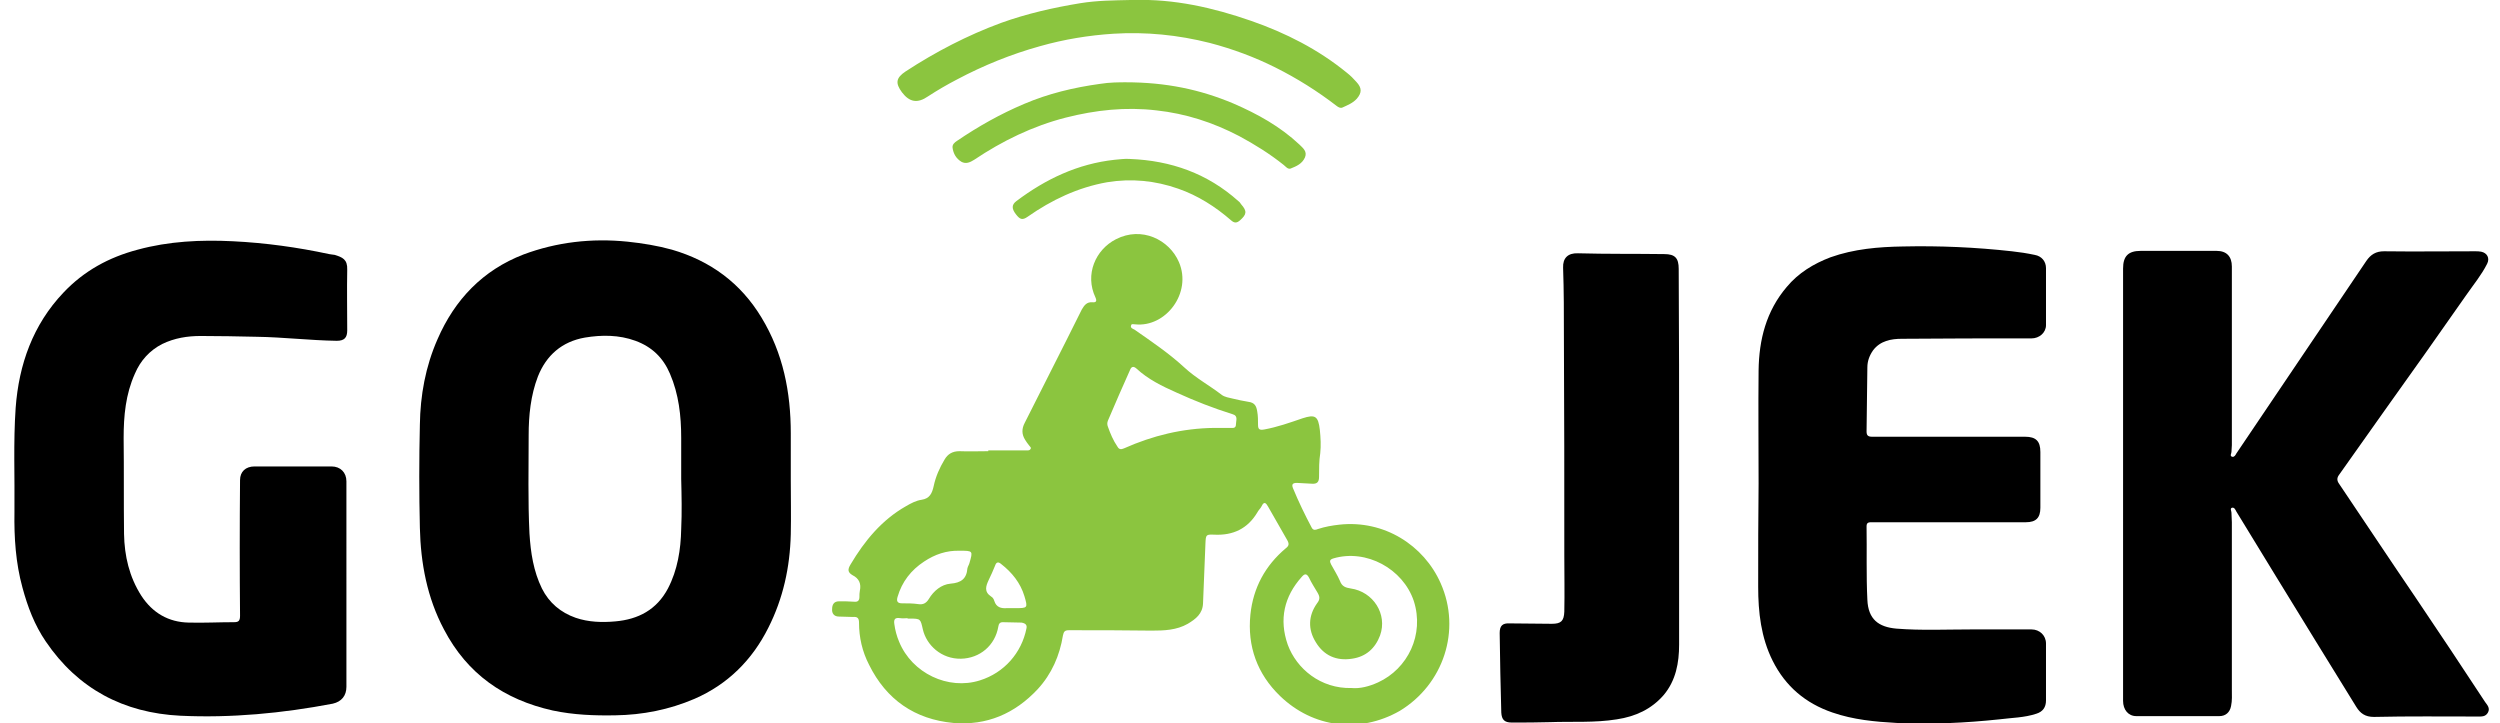 <svg xmlns="http://www.w3.org/2000/svg" xmlns:xlink="http://www.w3.org/1999/xlink" id="Layer_1" x="0" y="0" enable-background="new 0 0 62.28 18.02" version="1.1" viewBox="0 0 62.28 18.02" xml:space="preserve"><g display="none"><path fill="#27A626" d="M27.36,6.75c0,1.14,0.04,1.91-0.01,2.67c-0.12,1.98-0.86,3.68-2.51,4.88 c-0.72,0.52-1.6,0.76-2.44,0.86c-1.48,0.19-3,0.15-4.37-0.57c-1.82-0.95-2.7-2.55-3-4.51c-0.25-1.61-0.15-3.24-0.1-4.86 c0.06-1.95,0.73-3.69,2.33-4.9c0.85-0.64,1.85-0.96,2.95-1.04c0.97-0.07,1.92-0.08,2.88,0.13c1.99,0.44,3.66,2.21,4.09,4.22 C27.42,4.8,27.29,5.96,27.36,6.75z M23.75,7.09c0-0.69,0.03-1.38-0.01-2.07c-0.04-0.8-0.3-1.59-0.9-2.1 c-0.85-0.72-1.9-0.79-2.9-0.32c-0.91,0.43-1.21,1.28-1.32,2.24c-0.09,0.78,0.01,1.56-0.05,2.34c-0.09,0.99-0.06,1.98,0.17,2.94 c0.22,0.9,0.66,1.6,1.66,1.9c1.34,0.4,2.87-0.47,3.18-1.81C23.82,9.17,23.73,8.13,23.75,7.09z" display="inline"/><path fill="#27A626" d="M53.04,7.95c0,0.37,0,0.73,0,1.1c0,1.77-0.01,3.55,0.01,5.32 c0.01,0.48-0.16,0.68-0.65,0.66c-0.77-0.02-1.53-0.02-2.3,0c-0.44,0.01-0.65-0.15-0.65-0.61c0-4.8,0-9.6,0-14.4 c0-0.47,0.24-0.68,0.69-0.68c0.75,0,1.49-0.01,2.24,0c0.38,0.01,0.65,0.13,0.69,0.61c0.1,1.23,0.04,2.46,0.03,3.69 c-0.01,0.88,0,1.76,0,2.8c0.76-1.09,1.44-2.04,2.1-3.01c0.72-1.04,1.49-2.05,2.12-3.14c0.44-0.76,1-0.95,1.8-0.89 c0.67,0.05,1.34,0,2.02,0.01c0.53,0.01,0.65,0.21,0.38,0.66c-0.28,0.46-0.62,0.88-0.93,1.32c-1.02,1.41-2.02,2.84-2.95,4.32 c-0.2,0.31-0.43,0.61-0.68,0.89c-0.27,0.29-0.23,0.55-0.03,0.85c0.57,0.86,1.13,1.74,1.7,2.61c0.82,1.26,1.64,2.52,2.46,3.78 c0.15,0.23,0.36,0.43,0.5,0.67c0.17,0.29,0.12,0.52-0.27,0.52c-1.14,0-2.28,0-3.42,0c-0.3,0-0.47-0.2-0.61-0.43 c-0.89-1.48-1.76-2.97-2.66-4.44c-0.46-0.75-0.96-1.48-1.44-2.22C53.13,7.94,53.08,7.94,53.04,7.95z" display="inline"/><path fill="#27A626" d="M12.34,10.75c0,1.08-0.01,2.17,0,3.25c0,0.46-0.17,0.69-0.64,0.82 c-1.91,0.5-3.87,0.6-5.77,0.31c-2.51-0.37-4.24-2.18-4.68-5.08C1.02,8.53,1.21,7,1.13,5.47C1.06,3.98,1.49,2.63,2.31,1.45 C2.96,0.53,3.9-0.17,5.06-0.44c1.12-0.26,2.25-0.4,3.41-0.37c0.93,0.02,1.83,0.19,2.74,0.38c1.13,0.25,1.13,0.25,1.13,1.44 c0,0.04,0,0.07,0,0.11c-0.02,1.5,0.25,1.38-1.4,1.29C9.9,2.36,8.85,2.38,7.81,2.33C5.84,2.24,5.03,3.15,4.88,4.86 c-0.15,1.7-0.32,3.46,0.11,5.13c0.39,1.5,0.71,2.18,2.56,2.11c1.21-0.04,1.21-0.03,1.21-1.23c0-1.1,0-2.2,0-3.3 c0-0.66,0.17-0.82,0.83-0.82c0.62,0,1.23,0,1.85,0c0.75,0,0.89,0.14,0.89,0.87C12.34,8.66,12.34,9.71,12.34,10.75z" display="inline"/><path fill="#27A626" d="M36.98,7.31c0-1.38-0.03-2.76,0.01-4.14c0.03-1.45,0.56-2.67,1.88-3.4 c0.83-0.45,1.78-0.51,2.7-0.56c1.32-0.07,2.65,0.04,3.97,0.12c0.92,0.06,1.08,0.24,1.09,1.17c0,0.35-0.01,0.71,0,1.06 c0.02,0.47-0.19,0.68-0.66,0.68c-1.34-0.01-2.69,0-4.03,0.02C40.93,2.27,40.6,2.6,40.59,3.6c0,0.45,0.07,0.91-0.02,1.34 c-0.12,0.62,0.16,0.67,0.66,0.67c1.38-0.02,2.76-0.01,4.14-0.01c0.9,0,1.04,0.15,1.06,1.02c0.04,2.21-0.14,1.77-1.83,1.8 c-1.21,0.02-2.42,0.05-3.64,0.03c-0.33,0-0.38,0.11-0.38,0.38c0,0.69-0.01,1.38,0,2.07c0.01,0.79,0.38,1.18,1.2,1.2 c1.36,0.02,2.73,0.01,4.09,0.02c0.66,0,0.75,0.09,0.76,0.73c0.01,0.5,0,1.01,0,1.51c0,0.37-0.17,0.58-0.55,0.64 c-1.97,0.27-3.94,0.38-5.9,0.08c-1.92-0.28-3.15-1.8-3.18-3.8C36.97,9.96,36.98,8.64,36.98,7.31z" display="inline"/><path fill="#27A626" d="M33.86,7.77c0,2.39,0.02,4.78-0.01,7.16c-0.01,0.86-0.12,1.71-0.62,2.5 c-0.56,0.88-1.38,1.21-2.31,1.36c-0.58,0.09-1.19,0.03-1.79,0.01c-0.55-0.01-0.74-0.27-0.7-0.82c0.03-0.54,0.05-1.08,0.01-1.62 c-0.02-0.25,0.03-0.34,0.26-0.36c0.26-0.02,0.52-0.11,0.77-0.08c0.49,0.05,0.74-0.13,0.76-0.62c0.01-0.3,0.04-0.59,0.04-0.89 c0-4.74,0-9.48,0-14.21c0-0.74,0-0.73,0.77-0.78c0.72-0.05,1.45,0.05,2.18-0.07c0.29-0.05,0.54,0.13,0.56,0.48 c0.02,0.33,0.08,0.67,0.08,1C33.86,3.15,33.86,5.46,33.86,7.77L33.86,7.77z" display="inline"/></g><g><path d="M52.89,12.04c0-1.78,0-3.57,0-5.35c0-0.31,0.13-0.44,0.44-0.44c0.63,0,1.26,0,1.89,0c0.25,0,0.38,0.14,0.38,0.39 c0,1.48,0,2.97,0,4.45c0,0.06-0.01,0.11-0.01,0.17c0,0.04-0.05,0.1,0.02,0.12c0.05,0.01,0.08-0.04,0.1-0.08 c0.56-0.83,1.12-1.66,1.68-2.49c0.52-0.77,1.04-1.54,1.56-2.31c0.11-0.16,0.24-0.24,0.44-0.24c0.76,0.01,1.52,0,2.27,0 c0.05,0,0.1,0,0.15,0.01c0.15,0.03,0.22,0.16,0.15,0.3c-0.14,0.28-0.34,0.52-0.52,0.78c-0.67,0.96-1.35,1.92-2.03,2.87 c-0.38,0.54-0.76,1.07-1.14,1.61c-0.06,0.08-0.05,0.15,0,0.22c0.64,0.95,1.27,1.9,1.91,2.84c0.58,0.86,1.16,1.73,1.73,2.6 c0.05,0.07,0.13,0.15,0.07,0.26c-0.06,0.11-0.16,0.1-0.26,0.1c-0.86,0-1.72-0.01-2.58,0.01c-0.22,0-0.34-0.09-0.44-0.25 c-0.67-1.08-1.33-2.16-2-3.25c-0.33-0.54-0.66-1.08-0.99-1.62c-0.02-0.04-0.05-0.11-0.11-0.09c-0.05,0.02-0.01,0.08-0.01,0.12 c0,0.08,0.01,0.16,0.01,0.24c0,1.39,0,2.78,0,4.17c0,0.14,0.01,0.27-0.02,0.41c-0.03,0.16-0.14,0.25-0.29,0.25 c-0.69,0-1.38,0-2.07,0c-0.2,0-0.33-0.16-0.33-0.38c0-0.59,0-1.18,0-1.77C52.89,14.47,52.89,13.26,52.89,12.04z"/><path d="M8.63,14.57c0,0.85,0,1.7,0,2.54c0,0.22-0.12,0.37-0.34,0.42c-1.26,0.24-2.53,0.36-3.8,0.3c-1.41-0.07-2.55-0.67-3.35-1.85 c-0.28-0.41-0.45-0.86-0.58-1.34c-0.17-0.62-0.21-1.25-0.2-1.88c0.01-0.87-0.03-1.74,0.03-2.6c0.08-1.08,0.43-2.07,1.19-2.87 c0.51-0.54,1.13-0.88,1.85-1.07C4.2,6.01,5,5.97,5.8,6.01c0.81,0.04,1.61,0.15,2.4,0.32c0.04,0.01,0.09,0.01,0.14,0.02 c0.19,0.06,0.32,0.11,0.31,0.37c-0.01,0.5,0,1.01,0,1.51c0,0.18-0.07,0.26-0.26,0.26c-0.67-0.01-1.33-0.09-1.99-0.1 C5.93,8.38,5.46,8.37,5,8.37c-0.33,0-0.65,0.05-0.96,0.2C3.73,8.73,3.5,8.98,3.36,9.31c-0.23,0.51-0.28,1.05-0.28,1.6 c0.01,0.8,0,1.59,0.01,2.39c0.01,0.55,0.13,1.07,0.43,1.54C3.8,15.27,4.2,15.5,4.7,15.51c0.38,0.01,0.75-0.01,1.13-0.01 c0.11,0,0.15-0.03,0.15-0.16c-0.01-1.13-0.01-2.25,0-3.38c0-0.21,0.14-0.34,0.36-0.34c0.64,0,1.28,0,1.92,0 c0.22,0,0.37,0.15,0.37,0.37C8.63,12.85,8.63,13.71,8.63,14.57C8.63,14.57,8.63,14.57,8.63,14.57z"/><path d="M43.81,12.05c0-0.94-0.01-1.88,0-2.82c0.01-0.77,0.19-1.48,0.7-2.08c0.29-0.35,0.67-0.58,1.09-0.74 c0.59-0.21,1.2-0.26,1.81-0.27c0.91-0.02,1.81,0.02,2.71,0.12c0.19,0.02,0.38,0.05,0.57,0.09c0.17,0.03,0.28,0.16,0.28,0.33 c0,0.47,0,0.94,0,1.42c0,0.19-0.17,0.33-0.36,0.33c-1.08,0-2.16,0-3.23,0.01c-0.27,0-0.54,0.05-0.72,0.29 c-0.09,0.13-0.14,0.27-0.14,0.42c-0.01,0.53-0.01,1.07-0.02,1.6c0,0.1,0.04,0.13,0.14,0.13c1.27,0,2.54,0,3.81,0 c0.27,0,0.38,0.11,0.38,0.38c0,0.46,0,0.92,0,1.39c0,0.25-0.11,0.36-0.36,0.36c-1.28,0-2.55,0-3.83,0c-0.08,0-0.14,0-0.14,0.1 c0.01,0.61-0.01,1.22,0.02,1.83c0.02,0.49,0.28,0.68,0.72,0.72c0.62,0.05,1.25,0.02,1.88,0.02c0.5,0,1,0,1.49,0 c0.2,0,0.36,0.15,0.36,0.35c0,0.47,0,0.94,0,1.42c0,0.17-0.08,0.28-0.24,0.33c-0.3,0.1-0.61,0.1-0.92,0.14 c-0.85,0.09-1.7,0.13-2.56,0.09c-0.54-0.03-1.08-0.08-1.6-0.26c-0.67-0.23-1.17-0.65-1.49-1.29c-0.29-0.58-0.36-1.21-0.36-1.84 C43.8,13.73,43.8,12.89,43.81,12.05C43.8,12.05,43.8,12.05,43.81,12.05z"/><path d="M41.83,11.48c0,1.53,0,3.06,0,4.58c0,0.45-0.08,0.89-0.38,1.25c-0.31,0.36-0.71,0.54-1.17,0.61 c-0.55,0.09-1.11,0.05-1.66,0.07c-0.32,0.01-0.64,0.01-0.96,0.01c-0.18,0-0.25-0.07-0.26-0.25c-0.02-0.66-0.03-1.32-0.04-1.98 c0-0.18,0.07-0.25,0.25-0.24c0.35,0,0.7,0.01,1.05,0.01c0.23,0,0.3-0.07,0.31-0.3c0.01-0.47,0-0.93,0-1.4c0-1.82,0-3.63-0.01-5.45 c0-0.57,0-1.15-0.02-1.72c-0.01-0.24,0.12-0.37,0.37-0.36c0.72,0.02,1.43,0.01,2.15,0.02c0.27,0,0.36,0.1,0.36,0.37 C41.83,8.29,41.83,9.88,41.83,11.48z"/><path fill="#8BC53F" d="M28.16,0c0.03,0,0.05,0,0.08,0c1.01-0.03,1.98,0.19,2.93,0.52c0.86,0.3,1.67,0.71,2.38,1.29 c0.09,0.07,0.17,0.15,0.24,0.23c0.14,0.15,0.14,0.27,0.01,0.42c-0.1,0.11-0.23,0.16-0.36,0.22c-0.05,0.02-0.1-0.01-0.14-0.04 c-0.48-0.37-0.99-0.69-1.53-0.96c-0.52-0.26-1.06-0.46-1.63-0.61c-0.79-0.2-1.59-0.28-2.4-0.23c-0.62,0.04-1.23,0.14-1.83,0.31 c-0.72,0.2-1.41,0.48-2.07,0.83c-0.25,0.13-0.49,0.27-0.72,0.42c-0.26,0.18-0.46,0.15-0.65-0.1c-0.17-0.23-0.15-0.36,0.09-0.52 c0.75-0.49,1.54-0.9,2.38-1.21c0.64-0.23,1.3-0.38,1.97-0.49C27.34,0.01,27.75,0.01,28.16,0z"/><path fill="#8BC53F" d="M28.04,2.05c1.01,0,1.86,0.18,2.69,0.53c0.6,0.26,1.16,0.57,1.64,1.02c0.09,0.09,0.2,0.17,0.14,0.32 c-0.07,0.16-0.21,0.22-0.36,0.28c-0.07,0.02-0.12-0.05-0.17-0.09c-0.35-0.28-0.72-0.51-1.11-0.72c-0.65-0.34-1.33-0.56-2.06-0.64 c-0.77-0.09-1.51-0.01-2.26,0.18c-0.82,0.21-1.58,0.58-2.28,1.05c-0.11,0.07-0.21,0.11-0.32,0.05c-0.13-0.08-0.2-0.2-0.22-0.35 c-0.01-0.08,0.05-0.13,0.11-0.17c0.53-0.36,1.08-0.67,1.67-0.92c0.61-0.26,1.24-0.41,1.89-0.5C27.64,2.05,27.9,2.05,28.04,2.05z"/><path fill="#8BC53F" d="M28.15,3.96c1.02,0.04,1.93,0.36,2.7,1.05c0.03,0.02,0.05,0.05,0.07,0.08c0.15,0.17,0.14,0.25-0.03,0.4 c-0.08,0.07-0.14,0.07-0.22,0c-0.39-0.34-0.83-0.62-1.32-0.79c-0.57-0.2-1.16-0.26-1.77-0.16C26.85,4.67,26.2,4.98,25.6,5.4 c-0.13,0.09-0.19,0.07-0.29-0.06c-0.11-0.14-0.11-0.24,0.01-0.33c0.73-0.55,1.53-0.93,2.45-1.03C27.9,3.97,28.02,3.95,28.15,3.96z"/><path fill="#8BC53F" d="M35.89,14.53c-0.42-0.95-1.41-1.58-2.52-1.46c-0.18,0.02-0.36,0.05-0.54,0.11 c-0.05,0.02-0.11,0.04-0.15-0.03c-0.17-0.32-0.33-0.65-0.47-0.99c-0.04-0.1,0-0.13,0.1-0.13c0.12,0.01,0.24,0.01,0.37,0.02 c0.13,0.01,0.18-0.04,0.18-0.17c0-0.2,0-0.4,0.03-0.59c0.02-0.19,0.01-0.38-0.01-0.58c-0.04-0.35-0.12-0.39-0.43-0.29 c-0.32,0.11-0.63,0.22-0.96,0.28c-0.12,0.02-0.15-0.01-0.15-0.12c0-0.11,0-0.22-0.02-0.33c-0.02-0.13-0.06-0.22-0.22-0.24 c-0.13-0.02-0.26-0.05-0.39-0.08c-0.09-0.02-0.2-0.04-0.27-0.09c-0.31-0.24-0.65-0.42-0.94-0.69c-0.38-0.35-0.81-0.64-1.24-0.94 c-0.04-0.02-0.11-0.04-0.08-0.11c0.01-0.04,0.06-0.02,0.1-0.02c0.76,0.08,1.42-0.78,1.09-1.55c-0.24-0.56-0.93-0.9-1.57-0.57 c-0.51,0.26-0.78,0.88-0.51,1.45c0.04,0.09,0.02,0.13-0.08,0.12c-0.14-0.01-0.2,0.08-0.26,0.18c-0.13,0.25-0.25,0.51-0.38,0.76 c-0.35,0.69-0.69,1.37-1.04,2.06c-0.08,0.15-0.08,0.29,0.01,0.43c0.03,0.05,0.06,0.09,0.1,0.14c0.02,0.03,0.06,0.05,0.03,0.09 c-0.02,0.03-0.05,0.03-0.08,0.03c-0.32,0-0.65,0-0.97,0c0,0.01,0,0.01,0,0.02c-0.24,0-0.48,0.01-0.72,0 c-0.17,0-0.29,0.07-0.37,0.21c-0.12,0.2-0.22,0.42-0.27,0.66c-0.04,0.18-0.1,0.31-0.3,0.34c-0.14,0.02-0.27,0.09-0.39,0.16 c-0.6,0.34-1.03,0.86-1.38,1.45c-0.08,0.13-0.07,0.2,0.05,0.27c0.16,0.08,0.22,0.21,0.18,0.39c-0.01,0.05-0.01,0.1-0.01,0.15 c0,0.09-0.04,0.13-0.13,0.12c-0.13-0.01-0.25-0.01-0.38-0.01c-0.13,0-0.17,0.09-0.17,0.19c-0.01,0.1,0.04,0.19,0.17,0.19 c0.12,0,0.23,0.01,0.35,0.01c0.11-0.01,0.15,0.03,0.15,0.14c0,0.37,0.08,0.72,0.25,1.05c0.43,0.87,1.14,1.36,2.1,1.45 c0.83,0.07,1.53-0.23,2.1-0.84c0.35-0.38,0.55-0.84,0.63-1.34c0.02-0.1,0.05-0.13,0.15-0.13c0.69,0,1.37,0,2.06,0.01 c0.31,0,0.62-0.01,0.9-0.17c0.2-0.12,0.37-0.25,0.38-0.51c0.02-0.5,0.04-0.99,0.06-1.49c0.01-0.22,0.01-0.23,0.23-0.22 c0.46,0.02,0.82-0.15,1.06-0.55c0.03-0.06,0.08-0.1,0.11-0.16c0.06-0.13,0.11-0.08,0.16,0.01c0.16,0.28,0.32,0.56,0.48,0.84 c0.05,0.09,0.04,0.14-0.04,0.2c-0.51,0.43-0.81,0.98-0.88,1.65c-0.08,0.79,0.17,1.48,0.74,2.03c0.82,0.79,1.98,0.94,2.98,0.37 C35.96,17.05,36.41,15.7,35.89,14.53z M24.63,14.45c0.06-0.12,0.11-0.24,0.16-0.36c0.03-0.09,0.08-0.1,0.15-0.04 c0.27,0.21,0.48,0.47,0.58,0.8c0.09,0.3,0.08,0.3-0.23,0.3c-0.02,0-0.04,0-0.06,0c0,0,0,0,0,0c-0.05,0-0.1,0-0.15,0 c-0.14,0.01-0.26-0.02-0.31-0.18c-0.01-0.04-0.04-0.09-0.08-0.11C24.51,14.74,24.56,14.6,24.63,14.45z M22.36,14.87 c0.11-0.38,0.34-0.67,0.66-0.88c0.27-0.18,0.56-0.28,0.89-0.27c0.33,0,0.33,0,0.24,0.31c-0.01,0.04-0.04,0.08-0.05,0.13 c-0.02,0.26-0.16,0.36-0.42,0.38c-0.23,0.02-0.42,0.18-0.54,0.38c-0.06,0.1-0.14,0.15-0.26,0.13c-0.14-0.02-0.27-0.02-0.41-0.02 C22.35,15.03,22.33,14.97,22.36,14.87z M25.57,15.66c-0.12,0.6-0.55,1.1-1.16,1.29c-0.79,0.25-1.69-0.18-2.01-0.96 c-0.06-0.14-0.1-0.29-0.12-0.44c-0.02-0.13,0.02-0.17,0.15-0.15c0.06,0.01,0.12,0,0.18,0c0,0,0,0,0,0.01c0.02,0,0.03,0,0.05,0 c0.28,0,0.27,0.01,0.33,0.27c0.09,0.39,0.46,0.74,0.95,0.73c0.47-0.01,0.85-0.33,0.93-0.8c0.01-0.07,0.04-0.11,0.11-0.11 c0.16,0,0.31,0.01,0.47,0.01C25.56,15.53,25.59,15.58,25.57,15.66z M30.79,10.57c0,0.11-0.08,0.09-0.15,0.09c-0.13,0-0.26,0-0.39,0 c-0.79,0.01-1.53,0.19-2.25,0.51c-0.07,0.03-0.12,0.03-0.16-0.04c-0.11-0.16-0.18-0.33-0.24-0.5c-0.02-0.05-0.02-0.1,0-0.15 c0.18-0.42,0.36-0.84,0.55-1.26c0.03-0.08,0.08-0.11,0.16-0.04c0.29,0.27,0.64,0.44,1,0.6c0.46,0.21,0.92,0.39,1.4,0.54 C30.85,10.36,30.79,10.48,30.79,10.57z M34.33,17c-0.22,0.1-0.45,0.16-0.66,0.14c-0.77,0.02-1.37-0.48-1.59-1.08 c-0.22-0.63-0.09-1.2,0.35-1.69c0.07-0.08,0.12-0.09,0.18,0.02c0.06,0.13,0.14,0.25,0.21,0.37c0.06,0.1,0.07,0.17-0.01,0.27 c-0.22,0.31-0.23,0.65-0.03,0.97c0.2,0.33,0.51,0.47,0.9,0.41c0.35-0.05,0.58-0.26,0.7-0.58c0.19-0.53-0.17-1.09-0.73-1.17 c-0.13-0.02-0.22-0.05-0.27-0.19c-0.06-0.14-0.15-0.28-0.22-0.41c-0.04-0.08-0.04-0.12,0.06-0.15c0.82-0.24,1.73,0.26,2,1.06 C35.49,15.81,35.07,16.66,34.33,17z"/><path d="M19.7,10.8c0-1.03-0.19-2-0.73-2.89c-0.52-0.86-1.27-1.41-2.23-1.69c-0.36-0.1-0.73-0.16-1.11-0.2 c-0.89-0.09-1.76,0.01-2.59,0.32c-1.01,0.39-1.71,1.12-2.14,2.11c-0.3,0.68-0.43,1.4-0.44,2.13c-0.02,0.86-0.02,1.72,0,2.57 c0.02,0.88,0.18,1.74,0.6,2.53c0.58,1.11,1.5,1.75,2.71,2.02c0.52,0.11,1.04,0.13,1.56,0.12c0.68-0.01,1.34-0.14,1.97-0.41 c0.83-0.36,1.44-0.97,1.84-1.77c0.37-0.73,0.54-1.51,0.56-2.33c0.01-0.45,0-0.9,0-1.36c0,0,0,0,0,0 C19.7,11.58,19.7,11.19,19.7,10.8z M16.97,13.18c-0.01,0.51-0.09,1.02-0.33,1.48c-0.28,0.53-0.74,0.77-1.31,0.82 c-0.33,0.03-0.67,0.02-0.99-0.09c-0.37-0.13-0.66-0.37-0.84-0.73c-0.21-0.43-0.28-0.89-0.31-1.37c-0.04-0.82-0.02-1.63-0.02-2.45 c0-0.49,0.05-0.99,0.23-1.46c0.21-0.53,0.6-0.87,1.17-0.97c0.42-0.07,0.85-0.07,1.26,0.08c0.41,0.15,0.69,0.42,0.86,0.82 c0.22,0.51,0.28,1.05,0.28,1.6c0,0.34,0,0.68,0,1.02c0,0,0,0,0,0C16.98,12.35,16.99,12.76,16.97,13.18z"/></g></svg>